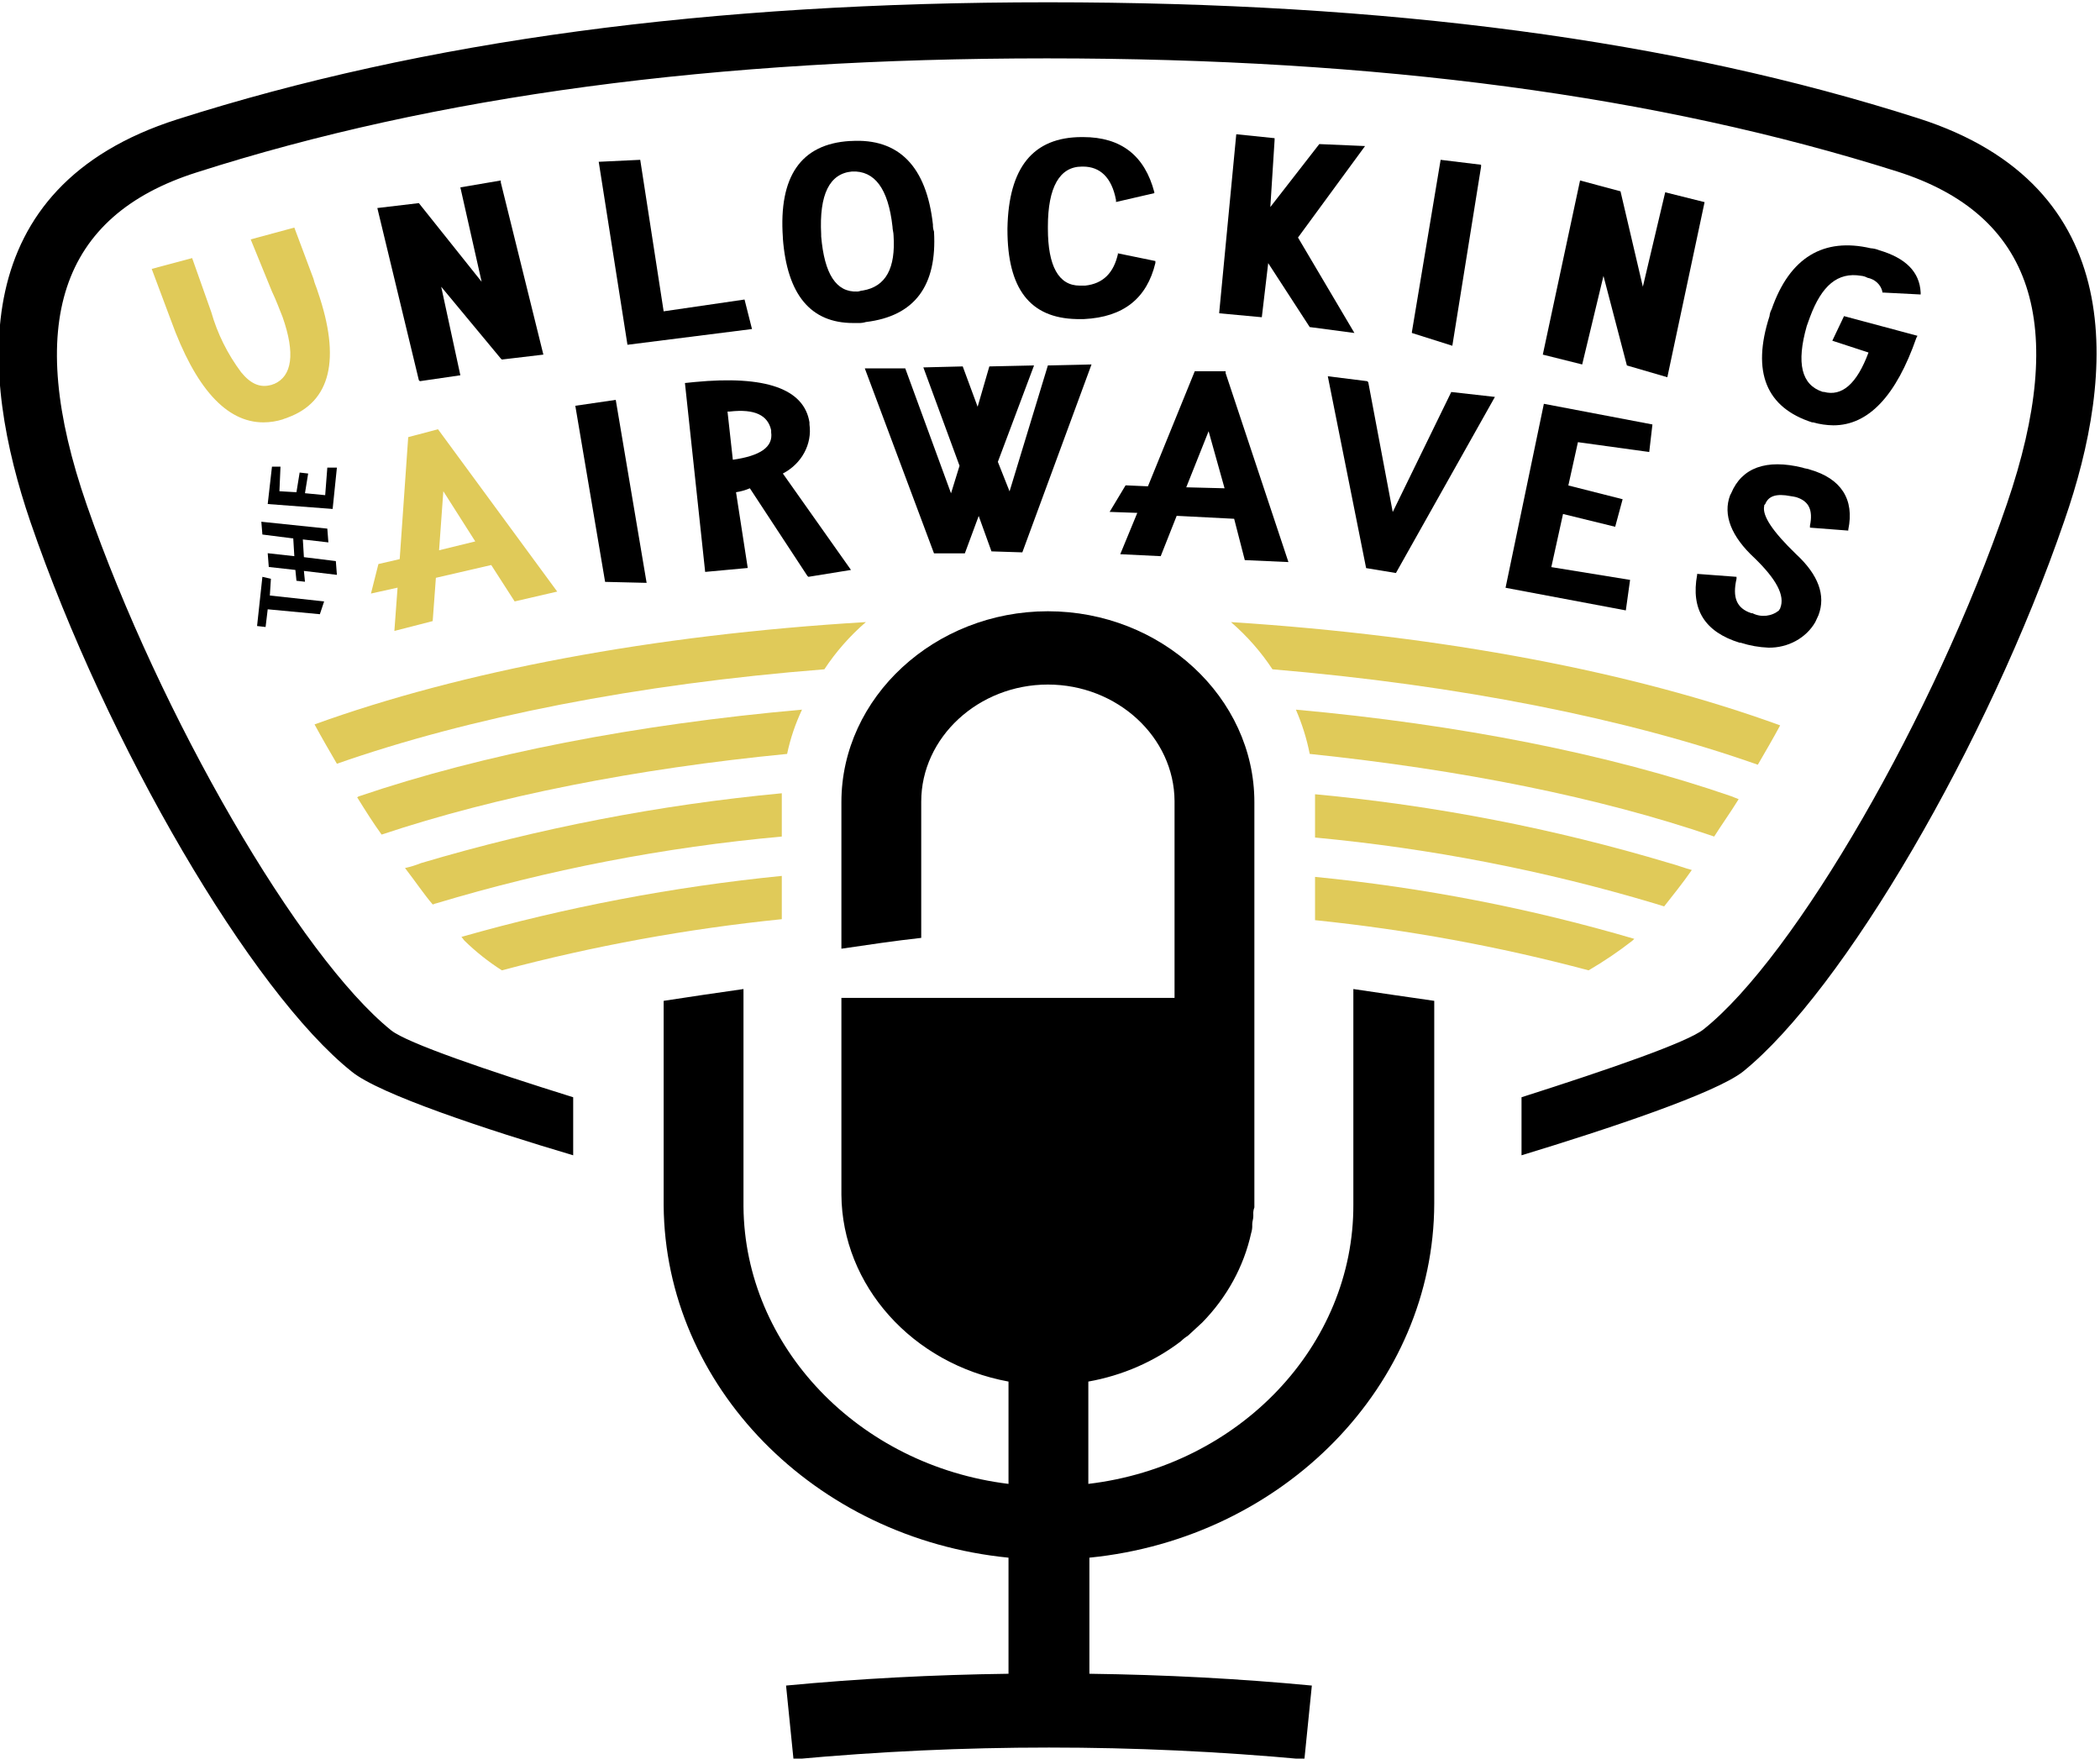 <?xml version="1.0" encoding="UTF-8" standalone="no"?>
<!DOCTYPE svg PUBLIC "-//W3C//DTD SVG 1.1//EN" "http://www.w3.org/Graphics/SVG/1.1/DTD/svg11.dtd">
<svg width="100%" height="100%" viewBox="0 0 695 582" version="1.1" xmlns="http://www.w3.org/2000/svg" xmlns:xlink="http://www.w3.org/1999/xlink" xml:space="preserve" xmlns:serif="http://www.serif.com/" style="fill-rule:evenodd;clip-rule:evenodd;stroke-linejoin:round;stroke-miterlimit:2;">
    <g transform="matrix(5.556,0,0,5.556,-1897.27,-1994.87)">
        <g transform="matrix(0.634,0,0,0.586,-36.159,696.193)">
            <path d="M636.8,-531.7L634,-530.9L633.2,-518.5L631.2,-518L630.5,-515L633,-515.6L632.7,-511.2L636.3,-512.2L636.6,-516.6L641.8,-517.9L644,-514.2L648,-515.2L636.8,-531.7ZM640.3,-520.3L636.9,-519.4L637.3,-525.4L640.3,-520.3Z" style="fill:rgb(224,202,89);fill-rule:nonzero;"/>
        </g>
        <g transform="matrix(0.634,0,0,0.586,-36.159,696.193)">
            <path d="M625.5,-545.7C625.4,-546.1 625.2,-546.5 625.1,-547L623.3,-552.2L619.2,-551L621.2,-545.7C621.6,-544.8 621.9,-543.9 622.2,-543.1C623.4,-539.4 623.1,-537.1 621.4,-536.3C621.3,-536.3 621.2,-536.2 621.1,-536.2C620.1,-535.9 619.2,-536.3 618.3,-537.5C617.02,-539.356 616.073,-541.42 615.5,-543.6L613.7,-549.1L609.9,-548L611.7,-542.8C614,-535.9 616.9,-532.4 620.4,-532.4C621.012,-532.402 621.62,-532.503 622.2,-532.7C622.4,-532.8 622.5,-532.8 622.7,-532.9C626.7,-534.5 627.7,-538.8 625.5,-545.7Z" style="fill:rgb(224,202,89);fill-rule:nonzero;"/>
        </g>
        <g transform="matrix(0.634,0,0,0.586,-36.159,696.193)">
            <path d="M715.2,-507.3C732.7,-505.7 748.5,-502.3 760.8,-497.6C761.5,-498.9 762.2,-500.2 762.9,-501.6C749.2,-507 731.4,-510.7 711.3,-512.1C712.812,-510.685 714.124,-509.07 715.2,-507.3Z" style="fill:rgb(224,202,89);fill-rule:nonzero;"/>
        </g>
        <g transform="matrix(0.634,0,0,0.586,-36.159,696.193)">
            <path d="M677,-512.1C656.9,-510.8 639,-507.1 625.2,-501.7C625.9,-500.3 626.6,-499 627.3,-497.7C639.7,-502.4 655.5,-505.8 673.1,-507.3C674.176,-509.07 675.488,-510.685 677,-512.1Z" style="fill:rgb(224,202,89);fill-rule:nonzero;"/>
        </g>
        <g transform="matrix(0.634,0,0,0.586,-36.159,696.193)">
            <path d="M756.7,-490.3C757.4,-491.5 758.2,-492.7 759,-494.1C758.8,-494.2 758.5,-494.3 758.3,-494.4C746.8,-498.7 732.7,-501.7 717.4,-503.2C717.984,-501.748 718.42,-500.24 718.7,-498.7C732.9,-497.1 745.9,-494.3 756.7,-490.3Z" style="fill:rgb(224,202,89);fill-rule:nonzero;"/>
        </g>
        <g transform="matrix(0.634,0,0,0.586,-36.159,696.193)">
            <path d="M629.4,-494.4C629.3,-494.4 629.3,-494.3 629.2,-494.3C630,-492.9 630.7,-491.7 631.5,-490.5C642.3,-494.4 655.4,-497.2 669.6,-498.7C669.9,-500.247 670.37,-501.756 671,-503.2C655.4,-501.7 641.1,-498.7 629.4,-494.4Z" style="fill:rgb(224,202,89);fill-rule:nonzero;"/>
        </g>
        <g transform="matrix(0.634,0,0,0.586,-36.159,696.193)">
            <path d="M719.2,-490.2C730.04,-489.099 740.733,-486.853 751.1,-483.5L752,-483.2C752.8,-484.3 753.7,-485.5 754.6,-486.9C753.9,-487.1 753.2,-487.4 752.5,-487.6C741.681,-491.111 730.517,-493.458 719.2,-494.6L719.2,-490.2Z" style="fill:rgb(224,202,89);fill-rule:nonzero;"/>
        </g>
        <g transform="matrix(0.634,0,0,0.586,-36.159,696.193)">
            <path d="M669.1,-494.7C657.583,-493.524 646.221,-491.144 635.2,-487.6C634.716,-487.389 634.214,-487.221 633.7,-487.1C634.7,-485.7 635.5,-484.4 636.3,-483.4C636.4,-483.4 636.5,-483.5 636.6,-483.5C647.156,-486.934 658.053,-489.214 669.1,-490.3L669.1,-494.7Z" style="fill:rgb(224,202,89);fill-rule:nonzero;"/>
        </g>
        <g transform="matrix(0.634,0,0,0.586,-36.159,696.193)">
            <path d="M744.9,-476.7C746.334,-477.604 747.704,-478.607 749,-479.7L749.2,-479.9C739.438,-483.005 729.387,-485.115 719.2,-486.2L719.2,-481.8C727.896,-480.834 736.494,-479.128 744.9,-476.7Z" style="fill:rgb(224,202,89);fill-rule:nonzero;"/>
        </g>
        <g transform="matrix(0.634,0,0,0.586,-36.159,696.193)">
            <path d="M639,-480.1C639.1,-480 639.2,-479.8 639.3,-479.7C640.36,-478.582 641.533,-477.577 642.8,-476.7C651.402,-479.18 660.201,-480.92 669.1,-481.9L669.1,-486.3C658.892,-485.197 648.813,-483.121 639,-480.1Z" style="fill:rgb(224,202,89);fill-rule:nonzero;"/>
        </g>
        <g transform="matrix(0.634,0,0,0.586,-36.159,696.193)">
            <path d="M722.8,-474.8L722.8,-452.9C722.851,-438.576 712.108,-426.322 697.9,-424.5L697.9,-434.9C701.098,-435.516 704.09,-436.926 706.6,-439C706.811,-439.224 707.046,-439.425 707.3,-439.6L708.6,-440.9C710.923,-443.465 712.513,-446.609 713.2,-450C713.277,-450.259 713.31,-450.53 713.3,-450.8L713.3,-450.9C713.3,-451.2 713.4,-451.4 713.4,-451.7L713.4,-451.9C713.384,-452.138 713.418,-452.376 713.5,-452.6L713.5,-493.8C713.5,-504.443 704.743,-513.2 694.1,-513.2C683.457,-513.2 674.7,-504.443 674.7,-493.8L674.7,-478.9C677.2,-479.3 679.7,-479.7 682.2,-480L682.2,-493.8C682.2,-493.817 682.2,-493.833 682.2,-493.85C682.2,-500.378 687.572,-505.75 694.1,-505.75C700.609,-505.75 705.973,-500.409 706,-493.9L706,-473.9L674.7,-473.9L674.7,-453.9C674.76,-444.678 681.354,-436.697 690.4,-434.9L690.4,-424.5C676.293,-426.366 665.605,-438.471 665.5,-452.7L665.5,-474.8C662.9,-474.4 660.4,-474 658,-473.6L658,-452.8C658.129,-434.456 672.159,-418.952 690.4,-417L690.4,-405.2C683.3,-405.1 676.3,-404.7 669.5,-404L670.2,-396.5C686.16,-398.1 702.24,-398.1 718.2,-396.5L718.9,-404C712.1,-404.7 705.1,-405.1 698,-405.2L698,-417C716.308,-418.974 730.359,-434.586 730.4,-453L730.4,-473.6C727.8,-474 725.3,-474.4 722.8,-474.8Z" style="fill-rule:nonzero;"/>
        </g>
        <g transform="matrix(0.634,0,0,0.586,-35.145,351.984)">
            <path d="M648.1,53.3L650.9,71.2L654.8,71.3L651.9,52.7L648.1,53.3Z" style="fill-rule:nonzero;"/>
        </g>
        <g transform="matrix(0.634,0,0,0.586,-36.159,696.193)">
            <path d="M671.7,-532.2L671.7,-532.4C671.2,-535.8 667.6,-537.2 660.9,-536.5L660,-536.4L661.9,-517.2L665.9,-517.6L664.8,-525.3C665.25,-525.373 665.687,-525.508 666.1,-525.7L671.5,-516.8L671.6,-516.7L675.6,-517.4L669.2,-527.2C670.971,-528.2 671.963,-530.184 671.7,-532.2ZM668.1,-531.4C668.3,-529.9 667.1,-529 664.5,-528.6L664,-533.5L664.2,-533.5C666.6,-533.8 667.8,-533.1 668.1,-531.6L668.1,-531.4Z" style="fill-rule:nonzero;"/>
        </g>
        <g transform="matrix(0.634,0,0,0.586,-35.145,351.984)">
            <path d="M688.9,62L687.8,59L691.2,49.2L687,49.3L685.9,53.4L684.5,49.3L680.8,49.4L684.2,59.4L683.4,62.2L679.1,49.5L675.3,49.5L681.8,68.3L684.7,68.3L686,64.5L687.2,68.1L690.1,68.2L696.6,49.1L692.5,49.2L688.9,62Z" style="fill-rule:nonzero;"/>
        </g>
        <g transform="matrix(0.634,0,0,0.586,-36.159,696.193)">
            <path d="M710.8,-537.6L707.9,-537.6L703.5,-525.9L701.4,-526L699.9,-523.3L702.5,-523.2L700.9,-519L704.7,-518.8L706.2,-522.9L711.6,-522.6L712.6,-518.4L716.7,-518.2L710.8,-537.4L710.8,-537.6ZM710.7,-525.7L707.1,-525.8L709.2,-531.5L710.7,-525.7Z" style="fill-rule:nonzero;"/>
        </g>
        <g transform="matrix(0.634,0,0,0.586,-35.145,351.984)">
            <path d="M724.9,64.1L722.6,50.9L722.5,50.8L718.8,50.3L722.4,69.8L725.2,70.3L734.5,52.4L730.4,51.9L724.9,64.1Z" style="fill-rule:nonzero;"/>
        </g>
        <g transform="matrix(0.634,0,0,0.586,-35.145,351.984)">
            <path d="M735.5,71.8L746.8,74.1L747.2,71L739.8,69.7L740.9,64.3L745.8,65.6L746.5,62.8L741.4,61.4L742.3,57L749,58L749.3,55.2L739.1,53.1L735.5,71.8Z" style="fill-rule:nonzero;"/>
        </g>
        <g transform="matrix(0.634,0,0,0.586,-36.159,696.193)">
            <path d="M765.7,-527.6C765.5,-527.7 765.2,-527.7 765,-527.8C761.6,-528.7 759.3,-527.8 758.3,-525.2L758.2,-525C757.5,-523 758.3,-520.8 760.5,-518.6C762.5,-516.5 763.4,-514.8 762.9,-513.5C762.9,-513.4 762.8,-513.4 762.8,-513.3C762.12,-512.673 761.109,-512.552 760.3,-513L760.2,-513C758.8,-513.5 758.4,-514.6 758.8,-516.5L758.8,-516.7L755.1,-517L755.1,-516.9C754.5,-513.4 755.8,-511.1 759.1,-510L759.2,-510C760.038,-509.707 760.914,-509.539 761.8,-509.5C763.636,-509.47 765.34,-510.477 766.2,-512.1C766.3,-512.3 766.4,-512.6 766.5,-512.8C767.2,-514.8 766.5,-516.9 764.4,-519C762.2,-521.3 761.2,-522.9 761.4,-523.9C761.4,-524 761.4,-524 761.5,-524.1C761.8,-524.9 762.5,-525.2 763.9,-524.9C764.068,-524.877 764.235,-524.843 764.4,-524.8C765.6,-524.4 766,-523.5 765.7,-521.9L765.7,-521.7L769.3,-521.4L769.3,-521.5C769.9,-524.6 768.6,-526.7 765.7,-527.6Z" style="fill-rule:nonzero;"/>
        </g>
        <g transform="matrix(0.634,0,0,0.586,-35.145,351.984)">
            <path d="M641.1,30.4L637.3,31.1L639.3,40.7L633.4,32.7L629.5,33.2L633.4,50.7L633.5,50.8L637.3,50.2L635.5,41.2L641.1,48.5L641.2,48.6L645.1,48.1L641.1,30.6L641.1,30.4Z" style="fill-rule:nonzero;"/>
        </g>
        <g transform="matrix(0.634,0,0,0.586,-35.145,351.984)">
            <path d="M656.4,43.7L654.2,28.3L650.3,28.5L653,47.1L664.7,45.5L664,42.5L656.4,43.7Z" style="fill-rule:nonzero;"/>
        </g>
        <g transform="matrix(0.634,0,0,0.586,-36.159,696.193)">
            <path d="M683.3,-552.5C682.7,-558.4 680.1,-561.3 675.6,-561L675.5,-561C670.9,-560.7 668.8,-557.4 669.2,-551.2L669.2,-551.1C669.6,-545.4 671.8,-542.5 675.8,-542.5L676.3,-542.5C676.537,-542.491 676.774,-542.525 677,-542.6C681.6,-543.2 683.7,-546.3 683.4,-551.8C683.325,-552.026 683.291,-552.263 683.3,-552.5ZM675.7,-557.9C677.8,-558 679.1,-556.2 679.5,-552.3C679.5,-552 679.6,-551.7 679.6,-551.4C679.8,-548.1 678.9,-546.2 676.7,-545.8C676.5,-545.8 676.4,-545.7 676.2,-545.7C674.2,-545.6 673.1,-547.5 672.8,-551.3L672.8,-551.5C672.6,-555.6 673.6,-557.7 675.7,-557.9Z" style="fill-rule:nonzero;"/>
        </g>
        <g transform="matrix(0.634,0,0,0.586,-36.159,696.193)">
            <path d="M700.7,-549.6C700.3,-547.6 699.3,-546.5 697.6,-546.3L697.1,-546.3C695.1,-546.3 694.1,-548.3 694.1,-552.1L694.1,-552.3C694.1,-556.3 695.2,-558.4 697.3,-558.4L697.4,-558.4C699,-558.4 700.1,-557.3 700.5,-555L700.5,-554.8L704.1,-555.7L704.1,-555.8C703.2,-559.5 701,-561.4 697.4,-561.4L697.3,-561.4C692.7,-561.4 690.4,-558.3 690.3,-552.1L690.3,-552C690.3,-546 692.4,-543 696.8,-542.9L697.5,-542.9C701.2,-543.1 703.4,-545 704.2,-548.6L704.2,-548.8L700.6,-549.6L700.7,-549.6Z" style="fill-rule:nonzero;"/>
        </g>
        <g transform="matrix(0.634,0,0,0.586,-35.145,351.984)">
            <path d="M718,26.7L713.4,33.1L713.8,26.3L713.8,26.1L710.2,25.7L708.6,43.8L708.6,43.9L712.6,44.3L713.2,38.8L717.1,45.3L721.3,45.9L716,36.2L722.3,26.9L718,26.7Z" style="fill-rule:nonzero;"/>
        </g>
        <g transform="matrix(0.634,0,0,0.586,-35.145,351.984)">
            <path d="M726.7,45.8L726.7,45.9L730.5,47.2L733.2,29L733.2,28.8L729.4,28.3L726.7,45.8Z" style="fill-rule:nonzero;"/>
        </g>
        <g transform="matrix(0.634,0,0,0.586,-35.145,351.984)">
            <path d="M748.4,41.2L746.3,31.5L742.5,30.4L739,48.1L742.7,49.1L744.7,40.1L746.9,49.2L750.7,50.4L754.2,32.6L750.5,31.6L748.4,41.2Z" style="fill-rule:nonzero;"/>
        </g>
        <g transform="matrix(0.634,0,0,0.586,-36.159,696.193)">
            <path d="M767.8,-540.7L771.2,-539.5C770.1,-536.3 768.7,-535 767,-535.5L766.9,-535.5C764.9,-536.2 764.4,-538.4 765.4,-542.2L765.7,-543.1C766.8,-546.3 768.3,-547.7 770.5,-547.3C770.712,-547.279 770.918,-547.211 771.1,-547.1C771.803,-546.955 772.355,-546.403 772.5,-545.7L772.5,-545.6L776.1,-545.4L776.1,-545.6C776,-547.7 774.7,-549.1 772.2,-549.9C771.947,-550.013 771.676,-550.081 771.4,-550.1C767,-551.2 763.8,-549.2 762.1,-543.9C761.988,-543.682 761.92,-543.444 761.9,-543.2C760.2,-537.5 761.6,-533.9 765.9,-532.4L766,-532.4C766.616,-532.21 767.256,-532.109 767.9,-532.1C771.2,-532.1 773.8,-535.1 775.7,-541L775.8,-541.2L768.9,-543.2L767.8,-540.7Z" style="fill-rule:nonzero;"/>
        </g>
        <g transform="matrix(0.634,0,0,0.586,-36.159,696.193)">
            <path d="M620.3,-516.7L621.1,-516.5L621,-514.8L626.1,-514.2L625.7,-512.9L620.8,-513.4L620.6,-511.6L619.8,-511.7L620.3,-516.7Z" style="fill-rule:nonzero;"/>
        </g>
        <g transform="matrix(0.634,0,0,0.586,-36.159,696.193)">
            <path d="M624.2,-518.7L627.2,-518.3L627.3,-516.9L624.2,-517.3L624.3,-516.2L623.5,-516.3L623.4,-517.4L620.9,-517.7L620.8,-519.1L623.3,-518.8L623.2,-520.6L620.3,-521L620.2,-522.3L626.4,-521.6L626.5,-520.2L624.1,-520.5L624.2,-518.7Z" style="fill-rule:nonzero;"/>
        </g>
        <g transform="matrix(0.634,0,0,0.586,-36.159,696.193)">
            <path d="M624.3,-525.2L626.2,-525L626.4,-527.8L627.3,-527.8L626.9,-523.6L620.8,-524.1L621.2,-527.9L622,-527.9L621.9,-525.4L623.5,-525.3L623.8,-527.3L624.6,-527.2L624.3,-525.2Z" style="fill-rule:nonzero;"/>
        </g>
        <g transform="matrix(0.634,0,0,0.586,-36.159,696.193)">
            <path d="M775.9,-563.3C752.8,-571.3 726,-575.1 694.1,-575.1C662.2,-575.1 635.5,-571.2 612.3,-563.2C592.3,-556.3 593.8,-537.2 598.5,-522.3C605.7,-499.6 619.3,-474.5 628.7,-466.4C631.3,-464.1 641.4,-460.5 649.5,-457.9L649.5,-463.8C641.5,-466.5 633.9,-469.3 632.4,-470.6C623.8,-478.1 610.7,-502.5 603.8,-524C597.9,-542.4 601.3,-553.4 614.1,-557.8C636.6,-565.6 662.8,-569.4 694,-569.4C725.2,-569.4 751.4,-565.6 773.9,-557.9C786.7,-553.5 790,-542.4 784.2,-524.1C777.4,-502.6 764.3,-478.1 755.7,-470.7C754.2,-469.4 747,-466.7 738.6,-463.8L738.6,-457.9C746.8,-460.6 756.8,-464.2 759.4,-466.4C768.8,-474.6 782.4,-499.7 789.6,-522.4C794.4,-537.3 795.8,-556.4 775.9,-563.3Z" style="fill-rule:nonzero;"/>
        </g>
    </g>
</svg>
